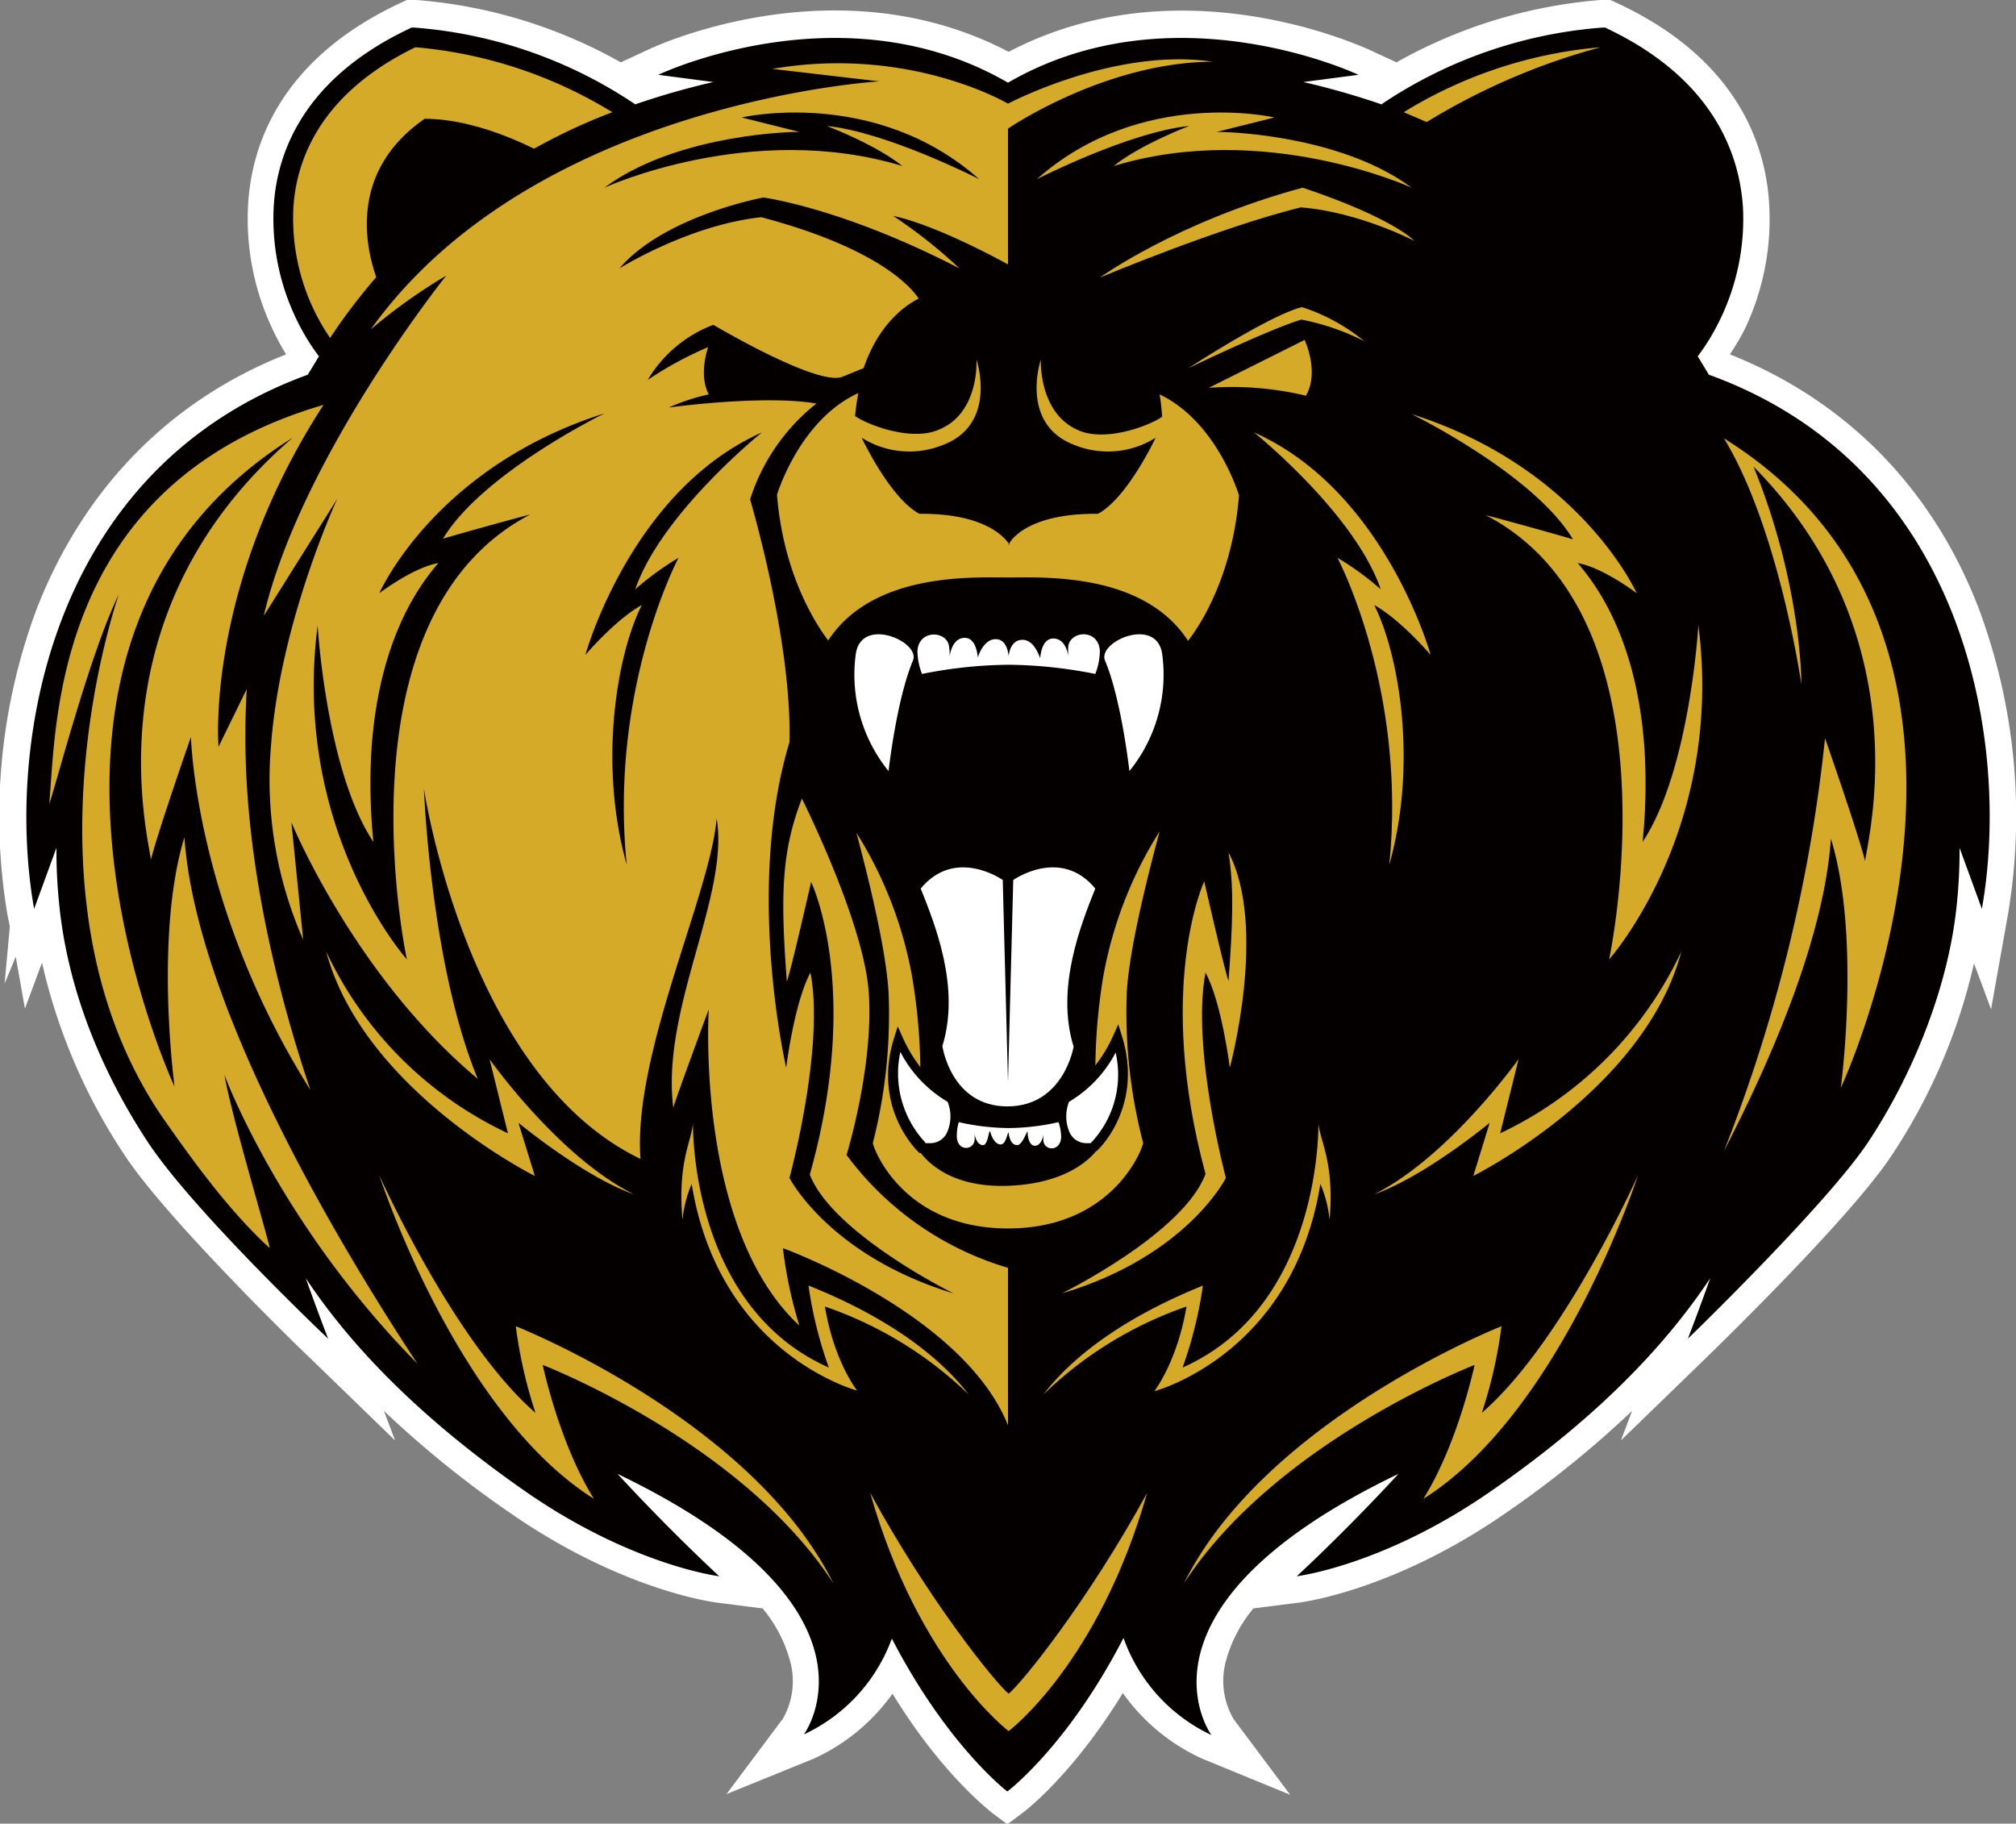 <svg id="Layer_1" data-name="Layer 1" xmlns="http://www.w3.org/2000/svg" viewBox="0 0 307.2 277.9"><rect x="0" y="0" width="307.2" height="277.9" fill="#808080" stroke="none"/><title>Bear612b_3c</title><path d="M-.1,139l-2.4-1.8c-.3-.3-7.5-5.7-15.1-18.1a30,30,0,0,1-12,9.9l-13.3,5.4,8.6-11.5a11.5,11.5,0,0,0,1-9.1,20.9,20.9,0,0,0-4.1-7.7l-7.1-.9c-.6-.1-14.4-1.9-31.3-13.6A156.9,156.9,0,0,1-95.1,76l1.7,4.5-13-12.6c-.9-.8-21.6-20.9-28.1-30.7A88.1,88.1,0,0,1-147.2,7.7l-2.6,7-1.4-7.9-1.7,4.1.8-8.7-.4-2a90.5,90.5,0,0,1,4.6-46.7C-140.7-64.7-127.7-78-110-85a38,38,0,0,1-2.1-3.9,39.2,39.2,0,0,1-3.7-18.8c.5-9.3,5-22.2,22.9-30.7l1.3-.6h1.5a75.5,75.5,0,0,1,31.1,9.5l4.1-1.9c1.2-.6,28.9-13.4,55,.3,26.1-13.7,53.8-.8,55-.3l4.1,1.9a75.5,75.5,0,0,1,31.1-9.5h1.5l1.3.6c18,8.5,22.4,21.4,22.9,30.7a39.1,39.1,0,0,1-3.7,18.8A37.9,37.9,0,0,1,110-85c17.6,7,30.7,20.2,37.8,38.4A90.5,90.5,0,0,1,152.4.2l-2.6,14.6-2.6-7a88.1,88.1,0,0,1-12.7,29.5C128,47,107.3,67,106.4,67.9l-13,12.6L95.1,76A157,157,0,0,1,75.8,91.6c-16.9,11.7-30.7,13.5-31.3,13.6l-7.1.9a20.9,20.9,0,0,0-4.1,7.7,11.5,11.5,0,0,0,1.1,9.2l8.6,11.5L29.6,129A30,30,0,0,1,17.5,119C9.9,131.4,2.7,136.9,2.3,137.2Zm-18.4-38.3,4.3,8.2A77.9,77.9,0,0,0-.1,128.6a78.1,78.1,0,0,0,14.2-19.9l4.3-8.3,3,8.9a20.8,20.8,0,0,0,3.4,6.2,21.6,21.6,0,0,1,.6-3.4C28.1,101.2,39,91,57.7,82l19-9.2L62.4,88.3l-3.6,3.8A85.5,85.5,0,0,0,71.2,85c14.4-10,25-20.2,32.5-31.4L121.4,27l-7.8,22.4c5.6-5.9,11.5-12.4,14.3-16.6,5-7.6,11.4-19.8,12.8-34.6a75.7,75.7,0,0,0,.4-8l-.2-22.9,4.5,12.3c-1.4-21.1-10.9-47.2-40-57.8l-1.4-.5-.7-1.3-1.6-2.7L100.2-85l1.6-2.2a29,29,0,0,0,3.1-5.1,31.1,31.1,0,0,0,3-14.9c-.4-7-3.9-16.8-17.8-23.6a65.3,65.3,0,0,0-31,10.9l-1.7,1.2-2-.7A113.3,113.3,0,0,0,44-122.7l-12.8-3h0c-11.9.1-23,5.9-27.2,8.4V-94l6.5-19.1L9.2-87.8l6,5.8L9.1-85.2V-84s-.2,5.4,3.3,6.9c1.7.7,4.8,0,6.9-.7v-.4l-1.4-7.7,7,3.3L27.6-81l5.2-3.8L30.1-79a34.6,34.6,0,0,1,9,14.3l.2.7v.8C38.2-50,32.8-41.8,30.6-38.9l-3.4,4.5-3.1-4.7C19.7-45.9,10.5-46.9,4.2-47v10.7L0-46.3-4.3-37l.2-10c-6.2.1-15.6,1-20,7.8l-3.1,4.7-2.8-3.7c.4,2.8.6,5.7.7,8.4l9.7,15.6A65.2,65.2,0,0,1-10.6,9.2a94.4,94.4,0,0,1,.7,25.4c1.1,1.2,3.8,3.3,9.7,3.1H.1c5.9.2,8.6-1.9,9.7-3.1a94.5,94.5,0,0,1,.7-25.4,65.2,65.2,0,0,1,9.2-23.6L33.9-37,27-11.2C24.1-.6,22.4,7.6,22.1,12.5a75.2,75.2,0,0,0,2.3,21.7l.3,1-.3,1C23.4,40.3,17.6,50.3,4,52V99L-3.7,79.7C-7.6,70-20.3,62.1-29.1,57.8c.3,1.3.7,2.7,1.1,4l4.9,14.8L-34.6,66c-8.4-7.9-12.2-20.1-13.8-30.7l-4.1,14.5-.8-6.5-4.4-2.1c-8.4-4-14.9-10.8-19.8-18.3l.4,1.1L-71,39-83.4,28.6A103.8,103.8,0,0,1-103.3,5.7l2.5,24.7-1-2.3,10.2,30-8.9-14.1c5.2,9.3,10.3,17.3,13.7,22.6l-3.6,2.9A147.5,147.5,0,0,0-71.2,85a85.5,85.5,0,0,0,12.4,7.2l-3.6-3.8L-76.8,72.9l19,9.2c18.7,9,29.6,19.1,32.3,30.1a21.6,21.6,0,0,1,.6,3.3,20.6,20.6,0,0,0,3.4-6ZM-9,60.9a56.3,56.3,0,0,1,5,4.5V57.1l-3-1.2ZM-37.7,45.7l4.5,1.6a26.6,26.6,0,0,1-3.6-5l-.7-1.4.4-1.5c0-.1.7-2.5,1.4-6.1l-2-8.7A127.6,127.6,0,0,1-40.5-1.7l-1,16.7C-41.6,15.2-42.5,31.6-37.7,45.7ZM-122,34.1l1,1.3c-.6-2.4-1.2-4.8-1.7-6.7Zm36.9-53.4c.1.4,5.6,35.3,25.3,50,.9-8.9,4.1-18.8,6.9-27.8,2.2-6.9,4.3-13.4,4.6-17.4l2.6-32.2,5.3,31.9a23.1,23.1,0,0,1,.3,3.6h0a79.1,79.1,0,0,1,2.8-15.1c.2-14.7-5.8-35.1-5.8-35.3l-.4-1.2.4-1.2A37,37,0,0,1-38-74c-6.4.1-12.9,1-13,1l-9.7,1.3-8.4,6.3,3.4-5.6L-77-69.4l14.6-6.8,4.2-6.9A23.8,23.8,0,0,1-45.9-93.4l1.7-.5,1.5.9,1.5.9,2.2-.9-.6,1.7c5.8,3.2,11.5,5.7,13.4,5.8L-25-86a22.9,22.9,0,0,1,5.3-8c-2.9-2.2-8.3-5.2-18.2-7.8-9.8,1.2-19.1,7-19.2,7.1L-78.7-81.2l16.5-19.5c7.6-9,23.5-12.1,24.2-12.2h1.2l1.8.3-2.9-1.9,21.3,4.5a43,43,0,0,1,6.5,2l-.3-5.1,2,5.8,4.5,2v-15.4A53.1,53.1,0,0,0-19.3-125v2.3c-.4,0-30.4,2-54.8,17.8l-8.3,10.4a200.2,200.2,0,0,0-19.8,31.3l3.7,2c-.1.2-8.4,18.3-9.7,36.2-.1.8-.1,1.6-.1,2.5l3,7.4A117,117,0,0,0-89.3,11.3a191.4,191.4,0,0,1-3.8-29.9Zm-38.9,32c.1,6.1.7,11.1.9,12.8l3.8-1C-121,20.5-122.6,16.5-124,12.6Zm3.7-65.3a57.4,57.4,0,0,0-7.5,23.4l5.4-15.2C-122-47-121.3-49.8-120.4-52.7ZM4.7-55c6.2.1,15.5,1.1,22.2,7a41.9,41.9,0,0,0,4.3-15.1,28.2,28.2,0,0,0-4.7-8.2l-.3.6C25.4-68.9,21-60,15.6-57.1l-.9.5h-1C8.7-56.7,6-55.7,4.7-55Zm-35.9-8.1a42,42,0,0,0,4.3,15c6.8-5.9,16.2-6.8,22.4-6.9-1.3-.8-4-1.7-9-1.7h-1l-.9-.5C-20.8-60-25.2-68.9-26-70.6l-.4-.8A28.4,28.4,0,0,0-31.2-63.1ZM-135.3-48.5h.1l.8-1.7ZM.1-64.2l1.1,2c2.4-1.3,6-2.3,11.3-2.4a11.4,11.4,0,0,0,1.6-1.6,18.4,18.4,0,0,1-5.4-1.2c-9.5-3.7-9-13.4-7.5-18.1l1.1-3.2L-3-91.4l2,5.9C.6-80.8,1.1-71.1-8.5-67.4a18.4,18.4,0,0,1-5.4,1.2,11.4,11.4,0,0,0,1.6,1.6c5.2.1,8.8,1.2,11.3,2.4ZM-19-77.8c2.1.8,5.2,1.5,6.9.7,3.5-1.5,3.3-6.8,3.3-6.9l-.4-7.1-2.6,1.3c-1.3.6-4.5,2.7-6.3,8.2l-.5,1.6-.3,1.8Zm-23.1-5.6a6.2,6.2,0,0,0-.1,1.6h3ZM-9.5-94.7v.2h-.1ZM-104.9-107a28.1,28.1,0,0,0,2.1,12,92.6,92.6,0,0,1,33.4-27.2,65.3,65.3,0,0,0-20.1-5.5c-12,6.2-15,14.7-15.4,20.7ZM31.4-129h0Z" transform="translate(153.6 139)" style="fill:#fff"/><path d="M146.6-33.3c-3.8-20.2-16.4-31.6-22-36.3s-18.4-10.2-18.4-10.2l-3.7-3.8c8.2-7.3,9.4-27.1,5.2-34.6s-13.1-15.2-17.6-14.9c-23.4,1.8-33,12.1-33,12.1l-22-5,8.3-2.4s-12.7-3.3-22.6-2.4S.4-125,.4-125H0s-10.6-5-20.5-5.8-22.6,2.4-22.6,2.4l8.3,2.4-22,5s-9.6-10.2-33-12.1c-4.5-.4-13.5,7.3-17.6,14.9s-2.9,27.4,5.2,34.6l-3.7,3.8s-12.8,5.5-18.4,10.2-18.2,16.1-22,36.3a84.7,84.7,0,0,0-1.1,23.8l4.2-8.3s-.4,13.8,2.5,25.9,10,27.5,19.9,38.2A80.5,80.5,0,0,0-108.4,57l-2.8-11.8s14.5,20.7,25.8,29.9S-56,93.4-56,93.4L-67.2,76.2S-13,101.2.2,101,67.6,76.2,67.6,76.2L56.4,93.4s18.2-9.1,29.5-18.3,25.8-29.9,25.8-29.9L108.8,57a80.5,80.5,0,0,0,12.3-10.7c9.9-10.7,17-26,19.9-38.2s2.5-25.9,2.5-25.9l4.2,8.3A84.7,84.7,0,0,0,146.6-33.3Z" transform="translate(153.6 139)" style="fill:#d6aa29"/><path d="M106.8-81.9l-1.7-2.8a32.9,32.9,0,0,0,3.5-5.8,35.1,35.1,0,0,0,3.4-16.8c-.5-8.2-4.5-19.6-20.6-27.3l-.4-.2h-.4a69.7,69.7,0,0,0-33.7,11.7,117.6,117.6,0,0,0-11.9-3.4l8.4-1.1S25.2-141,0-126.4c-25.2-14.6-53.3-1.2-53.3-1.2l8.4,1.1a117.5,117.5,0,0,0-11.9,3.4,69.7,69.7,0,0,0-33.7-11.7h-.4l-.4.2c-16.2,7.7-20.2,19.1-20.6,27.3a35.1,35.1,0,0,0,3.4,16.8,32.9,32.9,0,0,0,3.5,5.8l-1.7,2.8c-39.5,14.4-46.1,56.7-41.7,81.4l3.4-9.3a79.4,79.4,0,0,0,.4,8.4c1.3,13.4,6.6,25.9,13.5,36.4s27.5,30,27.5,30-1.7-4.4-3.4-9.2c7.8,11.7,19,22.4,33.5,32.5C-57.2,99.6-44,101.2-44,101.2s-7.2-6.6-15.5-15.6c42.6,20.5,28.4,39.7,28.4,39.7a25.9,25.9,0,0,0,13.4-14.6C-9.2,127.1-.1,134-.1,134s9.2-6.9,17.7-23.4a25.9,25.9,0,0,0,13.4,14.8S16.8,106.1,59.5,85.6c-8.3,9-15.5,15.6-15.5,15.6s13.2-1.6,29.5-12.9C88.1,78.2,99.2,67.5,107,55.8c-1.7,4.8-3.4,9.2-3.4,9.2s21.2-20.5,27.5-30,12.2-23,13.5-36.4a79.3,79.3,0,0,0,.4-8.4l3.4,9.3C152.8-25.2,146.3-67.6,106.8-81.9Zm-215.7-25.3c.4-7.3,4-17.5,18.6-24.6a68.6,68.6,0,0,1,30,9.9,89.8,89.8,0,0,0-43,34.4A32.3,32.3,0,0,1-108.9-107.2ZM-119.4,24.8c1.1,6.4,6.7,25,6.9,26.4-5.9-5.4-11.2-12.6-15.9-19.3-23.5-33.5-7.1-80.3-7.1-80.3-4.4,8.9-9.8,29.9-10.6,31.9,1.1-11.5.3-48.7,41.8-60.8-18.1,27.9-16,52.1-16,52.1l4.3-8.8c-.1,1.8-.2,4-.2,6.4-.2,21.2,5.8,42.6,9.9,54.7-17.6-27.9-18.2-53.8-18.2-53.8s-5,14.3-6.1,18.7c-.5-3.9-9.2-37.8,21.6-64.3C-158.6-41.3-127,26.6-127,26.6s-3.1-23,1.5-38c1.8,25.8,23.7,62.3,35.5,80.2C-111.1,47.4-119.4,24.8-119.4,24.8ZM0,78.2c-6.8-17-34.3-27-34.3-27a67.3,67.3,0,0,0,2.5,11.8C-47.7,48.2-45.6,14.8-45.6,14.8s-5,13.5-5.4,15c-1.9-15.1,8.6-32.3,6.6-44.1C-45.3-2.9-57.2,21.6-56,37.6c-26.5-12.7-33-56.4-33-56.4s1,26.8,8.2,44.2c-18.8-15.7-28.4-39.1-28.4-39.1l1.8,17.9a60.6,60.6,0,0,1-4.9-29.6c1.4-18.9,10.1-37.6,10.1-37.6l-10.8,17.2-.4.6C-107.7-69.4-85.6-97-85.6-97a82.7,82.7,0,0,0-11.5,8.2c24.8-34.7,77.5-37.8,77.5-37.8l-16.3-1.9c20.9-3.6,35.9,5.3,35.9,5.3s16.2-8.6,31.2-6.4C14.7-129.5,0-119.4,0-119.4v20.7s-10.5-5.9-17.5-7.4a76.2,76.2,0,0,1,10.1,8c-18-9.3-29.9-10.8-29.9-10.8s-15.1,2.8-21.9,10.8c0,0,10.5-6.6,21.6-7.8,16.6,4.4,22.3,9.9,24,12.4-2.6,1.3-6.3,4.4-8.4,10.6l-3.2,1.3c-3.7,1.6-19.7-7.9-19.7-7.9a19.7,19.7,0,0,0-10,8.4,54.9,54.9,0,0,1,9.2-5c-.5,1.6-1.2,4.7.1,7.2a31.8,31.8,0,0,0-6.1,2s14.5-2,22.5-.6A30.4,30.4,0,0,0-39.3-62.9s6.4,21.5,6,37c-6.8,22.5-.5,49.6-.5,49.6s1.2-9.8,3.7-14.5c2.2,11.5-3.2,31.3-3.2,31.3s6,11.8,25,17.6c0,0-18.4-9.1-21.9-18.1,8-28.5.2-44.6.2-44.6s-3,13.2-3.7,15.2c-.9-12.3-1-19.5,2.3-27.9,2.9,5.9,9.7,20.9,10.2,29.8.7,11.2-3.4,24.5-3.4,24.5A47.2,47.2,0,0,0,0,54.2Zm20.6-43c-.5,2-5.4,13-20.6,13s-20.1-11-20.6-13a79.1,79.1,0,0,0,2.4-23c-.4-6.5-2.9-16.8-4.9-24.3a61.7,61.7,0,0,1,8.5,22A89.6,89.6,0,0,1-14,35.6s3,6.5,14,6.1,14-6.1,14-6.1a89.6,89.6,0,0,1,.5-25.7,61.8,61.8,0,0,1,8.6-22.2c-2,7.5-4.6,17.9-5,24.5A79.1,79.1,0,0,0,20.6,35.2Zm6.8-76.6C20.6-51.8,5.4-51,0-51s-20.6-.8-27.4,9.6c-1.8-2.4-6.8-9.9-7.8-22.2,0,0,3.4-11.4,12.4-15.5a35,35,0,0,0-.5,3.5c1.8,1.3,8.5,3.9,12.7,2.1C-4.3-76-4.8-84.2-4.8-84.2s3.3,9.8-5.1,13a13.6,13.6,0,0,1-12.4-1.1s4.3,9.2,8.8,11.6C-3.4-60.8-.5-57,.1-56.2v.2H.2v-.2c.5-.9,3.4-4.6,13.5-4.5,4.5-2.4,8.8-11.6,8.8-11.6a13.6,13.6,0,0,1-12.4,1.1C1.7-74.4,5-84.2,5-84.2S4.6-76,10.8-73.4c4.2,1.8,10.9-.8,12.7-2.1-.1-1.2-.2-2.3-.4-3.4,8.8,4.2,12.1,15.4,12.1,15.4C34.2-51.1,29.2-43.6,27.4-41.3Z" transform="translate(153.6 139)" style="fill:#050000"/><path d="M109.1-72.2c8.4,13.8,11.8,37.5,11.8,37.5s.1-15.1-7.3-33.2c25.4,25.7,17.5,56.4,17,60.1-1.1-4.4-6.1-18.7-6.1-18.7a238.6,238.6,0,0,1-15.4,62.9c8.2-15.9,15.3-33.4,16.3-47.6,4.6,15,1.5,38,1.5,38S158.6-41.3,109.1-72.2Z" transform="translate(153.6 139)" style="fill:#d6aa29"/><path d="M26.6-78.4c6.3,0,15.9-6,18.7-7.9a53.8,53.8,0,0,1,9.5,5.1,19.7,19.7,0,0,0-10-8.4s-16,9.5-19.7,7.9a85,85,0,0,0-9.9-3.6l-.8,2.9S25.6-78.4,26.6-78.4Z" transform="translate(153.6 139)" style="fill:#050000"/><path d="M33.6-9.1c.9,5.5.6,11.5,0,19.6-.7-2-3.7-15.2-3.7-15.2s-7.5,16.1.2,44.6C26.7,49,8.2,58.1,8.2,58.1c19.1-5.7,25-17.6,25-17.6S27.9,20.7,30.1,9.2c2.5,4.7,3.7,14.5,3.7,14.5S39.6,2.3,33.6-9.1Z" transform="translate(153.6 139)" style="fill:#d6aa29"/><path d="M61.5-110.4c-10.1-7.5-26-8.5-29.7-8.5l8.8-2.2s-20.3-4.7-36.2,9.4c0,0,14.1-7.2,23.2-8.1,0,0-7.4,2.8-11.5,6.1C39.1-120.7,61.5-110.4,61.5-110.4Z" transform="translate(153.6 139)" style="fill:#d6aa29"/><path d="M45.2-87.2s2.3,4.9.2,8.5a48.6,48.6,0,0,0-14.8-1.2Z" transform="translate(153.6 139)" style="fill:#d6aa29"/><path d="M91.6,7.2s17.6-19.7,13.6-50.9c0,0-1.3,22.2-8.5,33A87.5,87.5,0,0,0,97-24.7c-.8-12-4.3-21.7-10.2-28.5,3.9.7,9,4.6,9,4.6S87.3-67.7,61.5-75.9c0,0,18.6,9.1,24.6,19.1-.9-.3-8.7-2.5-13.3-3.7C102.8-44.9,91.6,7.2,91.6,7.2Z" transform="translate(153.6 139)" style="fill:#d6aa29"/><path d="M58.1-7.2c4.4-15.7,1.4-32.3-2.3-39.6,4,2.2,8.6,7.6,8.6,7.6s-6.9-25-26.9-33.9c0,0,15.3,12.3,19.3,23.9A44.8,44.8,0,0,0,50.2-54S60.8-34.1,58.1-7.2Z" transform="translate(153.6 139)" style="fill:#d6aa29"/><path d="M-23.2-39.3a23.3,23.3,0,0,0,5,17.8s1.2-10.8,3.7-16.8C-13.2-41.2-22.4-45.2-23.2-39.3Z" transform="translate(153.6 139)" style="fill:#fff"/><path d="M23.5-39.3a23.3,23.3,0,0,1-5,17.8s-1.2-10.8-3.7-16.8C13.5-41.2,22.7-45.2,23.5-39.3Z" transform="translate(153.6 139)" style="fill:#fff"/><path d="M14-39.8c-.2-3.4-4.4-3.1-4.8-.8A7.8,7.8,0,0,0,9.2-39c-.2-1.2-.8-2.7-2.3-2.7s-1.9,1.9-2,3c-.4-1.1-1.2-2.8-2.7-2.8S.2-40,.1-39c-.1-1-.5-2.6-2-2.6s-2.4,1.8-2.7,2.8c-.1-1.1-.5-3-2-3S-8.7-40.2-8.9-39a7.7,7.7,0,0,0-.1-1.6c-.4-2.3-4.6-2.5-4.8.8a9.8,9.8,0,0,0,.7,3.5A69.9,69.9,0,0,1,.1-37.7a69.9,69.9,0,0,1,13.2,1.4A9.8,9.8,0,0,0,14-39.8Z" transform="translate(153.6 139)" style="fill:#fff"/><path d="M-8.6,28.4s-4.8-2.2-8-9.2c-3.2,10.5,3.7,16.6,3.7,16.6a3.8,3.8,0,0,0,4.3-1.9A6.9,6.9,0,0,0-8.6,28.4Z" transform="translate(153.6 139)" style="fill:#fff"/><path d="M-12,36.7h-1.5c-.1-.1-7.2-6.6-3.9-17.4l.6-1.9.8,1.8c3,6.6,7.6,8.8,7.6,8.8h.2v.2a7.6,7.6,0,0,1,0,6.2A4.3,4.3,0,0,1-12,36.7Zm-.6-1.5h.6a2.8,2.8,0,0,0,2.7-1.6,6,6,0,0,0,.1-4.7,18.9,18.9,0,0,1-7.2-7.6A15.4,15.4,0,0,0-12.6,35.1Z" transform="translate(153.6 139)" style="fill:#050000"/><path d="M8.7,28.4s4.8-2.2,8-9.2C19.9,29.7,13,35.8,13,35.8a3.8,3.8,0,0,1-4.3-1.9A6.9,6.9,0,0,1,8.7,28.4Z" transform="translate(153.6 139)" style="fill:#fff"/><path d="M12,36.7a4.3,4.3,0,0,1-4-2.4,7.6,7.6,0,0,1,0-6.2v-.2h.2S13,25.5,16,18.9l.8-1.8.6,1.9c3.3,10.8-3.8,17.4-3.9,17.4H12ZM9.3,28.9a6.1,6.1,0,0,0,.1,4.7A2.8,2.8,0,0,0,12,35.2h.6a15.1,15.1,0,0,0,3.8-13.8A18.9,18.9,0,0,1,9.3,28.9Z" transform="translate(153.6 139)" style="fill:#050000"/><path d="M13.3-3.6C8-10,.8-4.9.8-4.9L0,25.9-.8-4.9S-8-10-13.3-3.6c2.1,5.3,6.1,15,3.3,24,0,0,1.3,9.2,9.9,9.2S10,20.5,10,20.5C7.2,11.5,11.2,1.7,13.3-3.6Z" transform="translate(153.6 139)" style="fill:#fff"/><path d="M-61.5-110.4c10.1-7.5,26-8.5,29.7-8.5l-8.8-2.2s20.3-4.7,36.2,9.4c0,0-14.1-7.2-23.2-8.1,0,0,7.4,2.8,11.5,6.1C-39.1-120.7-61.5-110.4-61.5-110.4Z" transform="translate(153.6 139)" style="fill:#050000"/><path d="M-91.6,7.2s-17.6-19.7-13.6-50.9c0,0,1.3,22.2,8.5,33A87.5,87.5,0,0,1-97-24.7c.8-12,4.3-21.7,10.2-28.5-3.9.7-9,4.6-9,4.6s8.4-19.2,34.3-27.4c0,0-18.6,9.1-24.6,19.1.9-.3,8.7-2.5,13.3-3.7C-102.8-44.9-91.6,7.2-91.6,7.2Z" transform="translate(153.6 139)" style="fill:#050000"/><path d="M-58.1-7.2c-4.4-15.7-1.4-32.3,2.3-39.6-4,2.2-8.6,7.6-8.6,7.6s6.9-25,26.9-33.9c0,0-15.3,12.3-19.3,23.9A44.8,44.8,0,0,1-50.2-54S-60.8-34.1-58.1-7.2Z" transform="translate(153.6 139)" style="fill:#050000"/><path d="M8.1,34.3c-.1,2.2-2.5,2.1-2.7.6a5.9,5.9,0,0,1,0-1.1c-.1.8-.5,1.8-1.3,1.8s-1.1-1.2-1.1-2-.7,1.9-1.6,1.9S.2,34.4.1,33.7s-.3,1.7-1.2,1.7-1.4-1.2-1.6-1.9-.3,2-1.1,2-1.2-1-1.3-1.8a5.9,5.9,0,0,1,0,1.1c-.2,1.5-2.6,1.7-2.7-.6A7.4,7.4,0,0,1-7.5,32a35.2,35.2,0,0,0,7.6.9A35.2,35.2,0,0,0,7.7,32,7.4,7.4,0,0,1,8.1,34.3Z" transform="translate(153.6 139)" style="fill:#fff"/><path d="M-70.1-115.2s-9.6-5.7-18.8-5.7C-104-110.4-95.1-94-95.1-94S-80.8-110.9-70.1-115.2Z" transform="translate(153.6 139)" style="fill:#050000"/><path d="M21.2,88.5C12.2,105,2,117.6.1,119.1-1.8,117.6-12,105-21,88.5c7.4,26,21.1,36.3,21.1,36.3S13.8,114.5,21.2,88.5Z" transform="translate(153.6 139)" style="fill:#d6aa29"/><path d="M-26.6,102.3C-40.6,80.7-70.9,69-70.9,69s2.5,11.9,7.8,20.4c-21-13.2-32.7-49.3-32.7-49.3S-84.4,65.6-72,76.3a70.5,70.5,0,0,1-3-13.2S-39,77.3-26.6,102.3Z" transform="translate(153.6 139)" style="fill:#d6aa29"/><path d="M26.8,102.3C40.8,80.7,71.1,69,71.1,69s-2.5,11.9-7.8,20.4C84.3,76.2,96,40.1,96,40.1S84.6,65.6,72.2,76.3a70.5,70.5,0,0,0,3-13.2S39.2,77.3,26.8,102.3Z" transform="translate(153.6 139)" style="fill:#d6aa29"/><path d="M-48,32s-.7,27.9,20.7,37.4a63,63,0,0,1-3.1-12.5C-27,58.3-13.6,63.6-6,73.5A58.9,58.9,0,0,0-27.9,60.1c1.4,8.4,4.9,12.8,4.9,12.8S-44,67.4-48.2,41.4a18.6,18.6,0,0,0-1.4,5.5C-50.4,37.9-48.1,34.7-48,32Z" transform="translate(153.6 139)" style="fill:#d6aa29"/><path d="M47.3,32s.7,27.9-20.7,37.4a63,63,0,0,0,3.1-12.5C26.4,58.3,13,63.6,5.4,73.5A58.9,58.9,0,0,1,27.2,60.1C25.8,68.5,22.3,73,22.3,73s21.1-5.5,25.3-31.6A18.6,18.6,0,0,1,49,46.9C49.8,37.9,47.4,34.7,47.3,32Z" transform="translate(153.6 139)" style="fill:#d6aa29"/><path d="M27.5-82.9s12-5.8,17.2-7.4A36.3,36.3,0,0,1,54.3-87a29.1,29.1,0,0,0-9.5-5.2C39.9-91,27.5-82.9,27.5-82.9Z" transform="translate(153.6 139)" style="fill:#d6aa29"/><path d="M14-96.7s11.7-8.5,30.9-13.7c14,4.7,17,8.1,17,8.1s-8.4-4.4-17.3-5.1C32.1-104.3,14-96.7,14-96.7Z" transform="translate(153.6 139)" style="fill:#d6aa29"/><path d="M-103.9,6A57.6,57.6,0,0,0-76.2,33.7l-2.8-11.3S-68.5,37.3-57,43c-7.7-2.7-17.6-10.9-17.6-10.9l2.5,8.1S-98.2,27.2-103.9,6Z" transform="translate(153.6 139)" style="fill:#d6aa29"/><path d="M102.6,6A57.6,57.6,0,0,1,75,33.7l2.8-11.3S67.2,37.3,55.8,43c7.7-2.7,17.6-10.9,17.6-10.9l-2.5,8.1S97,27.2,102.6,6Z" transform="translate(153.6 139)" style="fill:#d6aa29"/><path d="M60.3-121.9a68.1,68.1,0,0,1,30-9.9,100.5,100.5,0,0,0-26.5,11.4Z" transform="translate(153.6 139)" style="fill:#d6aa29"/></svg>